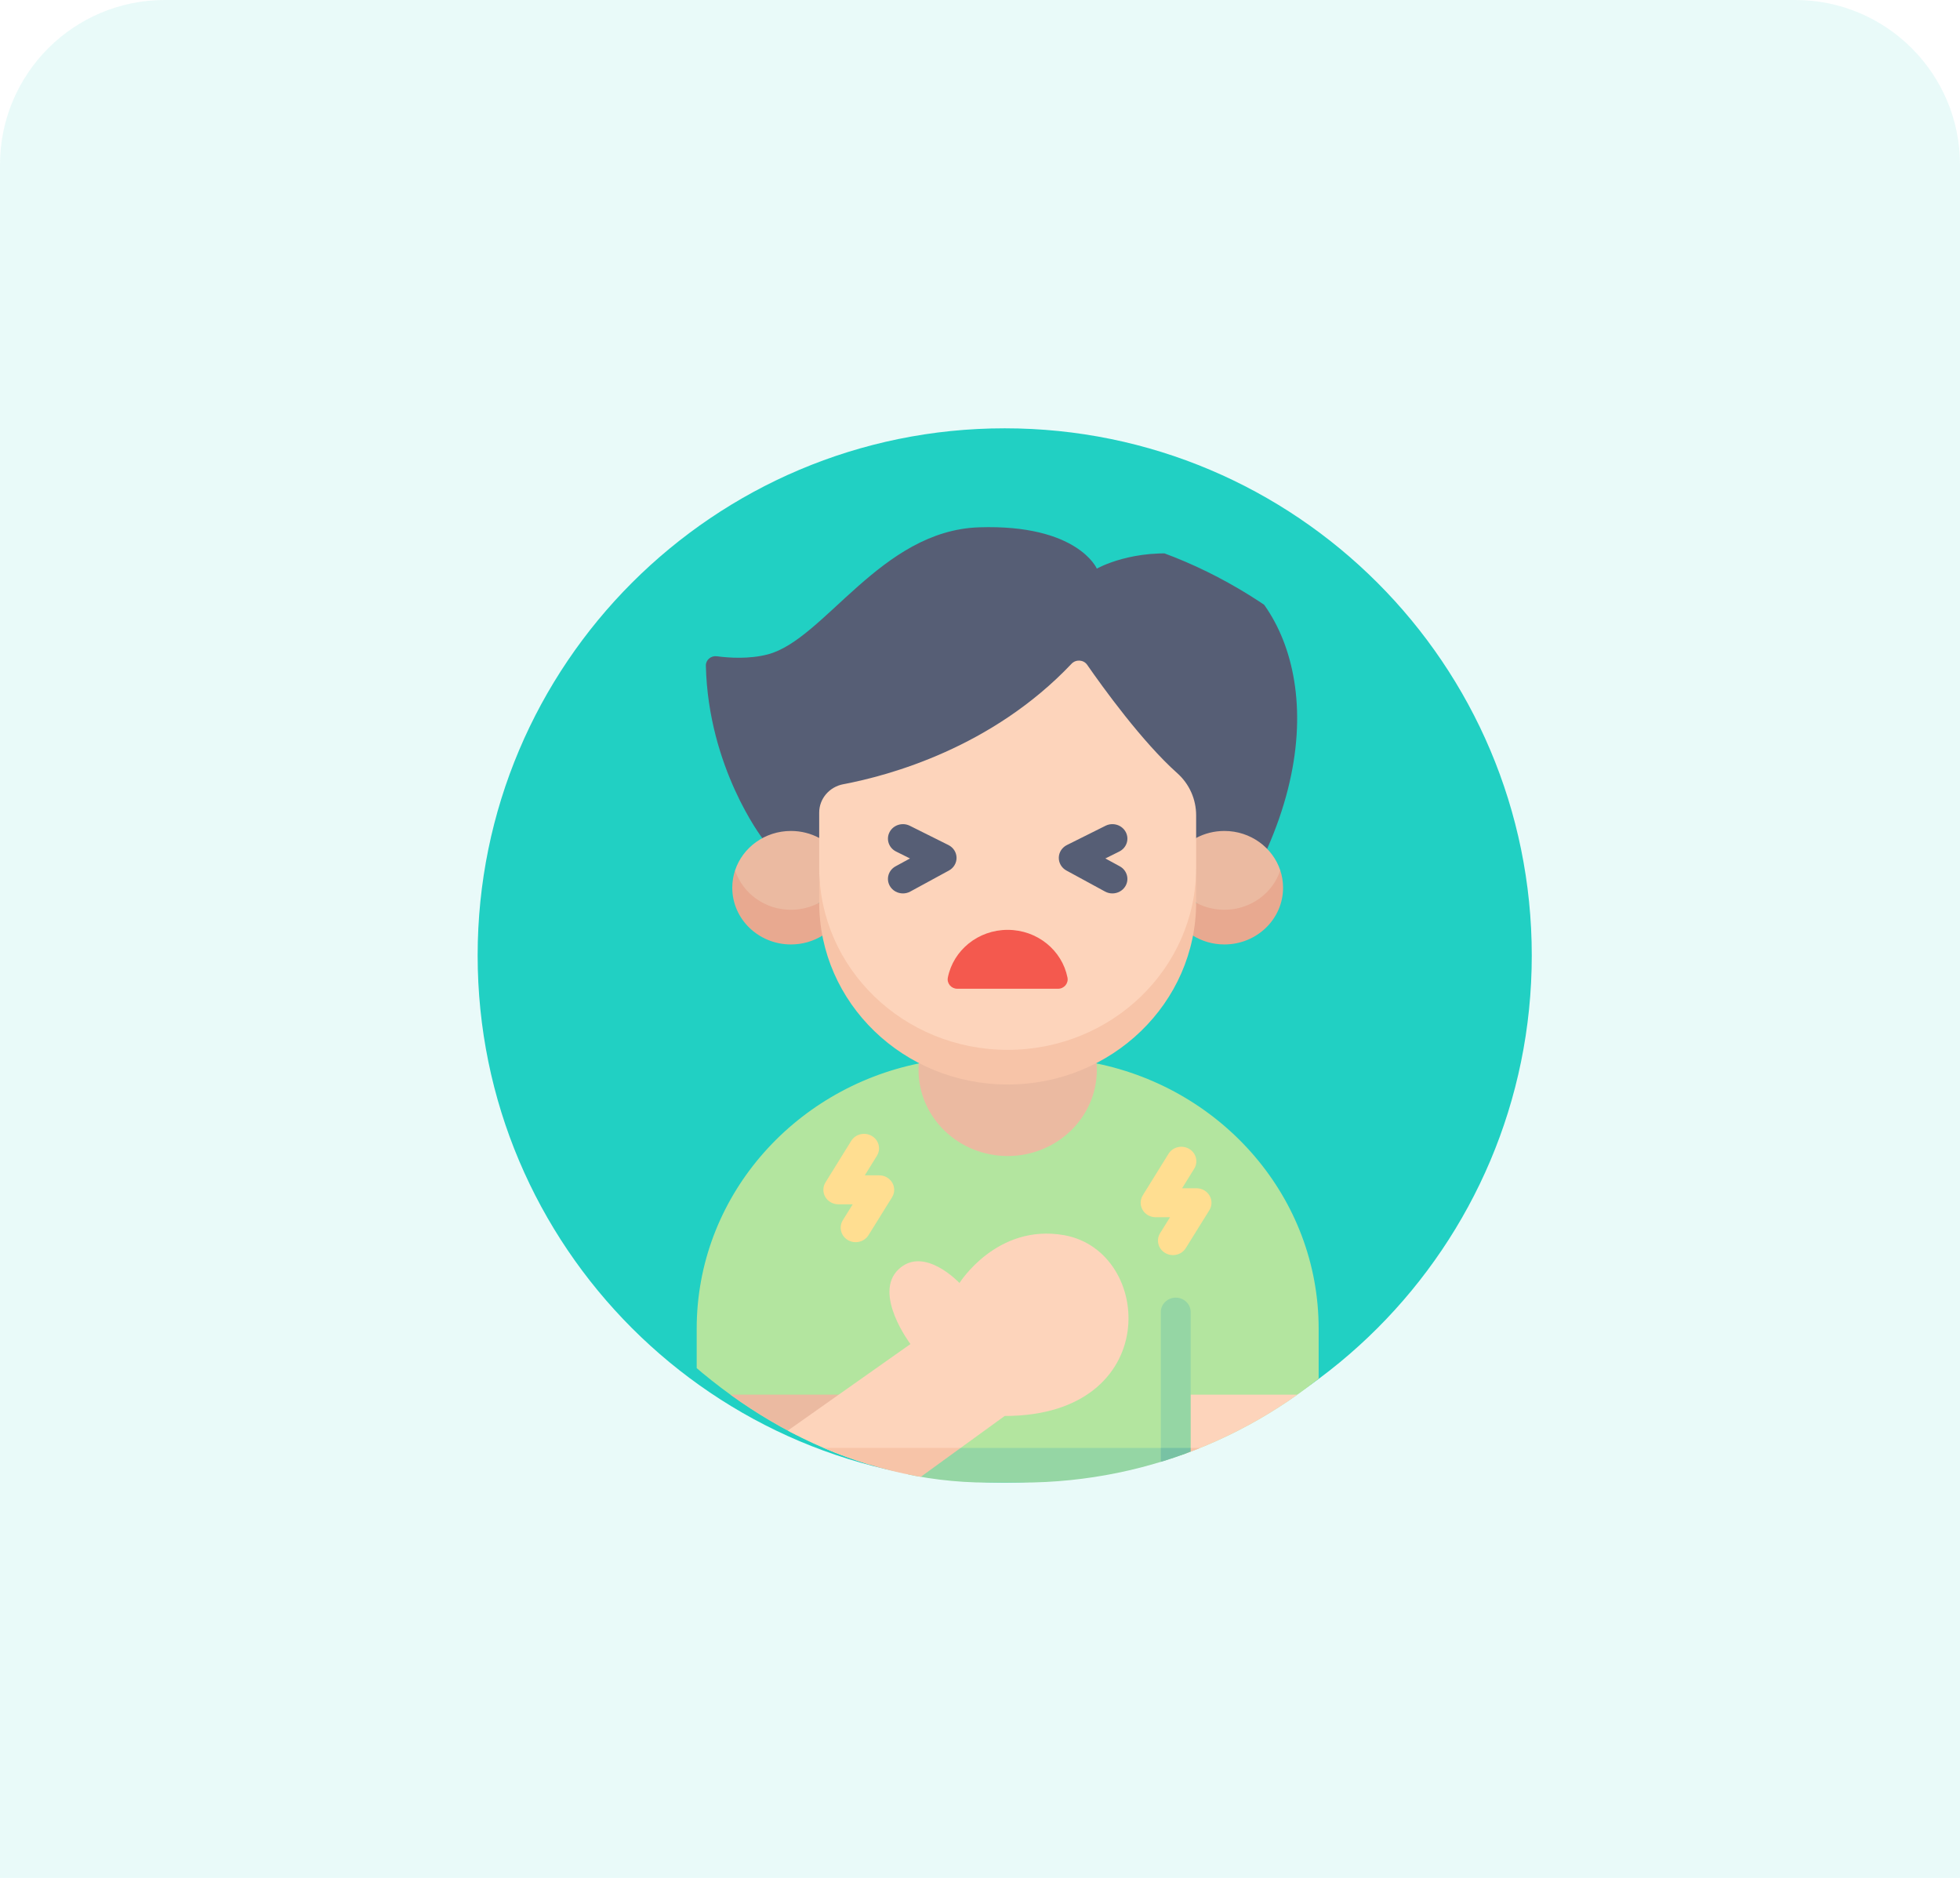 <svg width="119" height="114" viewBox="0 0 119 114" fill="none" xmlns="http://www.w3.org/2000/svg">
<path d="M0 10C0 4.477 4.477 0 10 0H109C114.523 0 119 4.477 119 10V114H0V10Z" fill="#21D0C3" fill-opacity="0.1"/>
<path d="M61 90C78.673 90 93 75.673 93 58C93 40.327 78.673 26 61 26C43.327 26 29 40.327 29 58C29 75.673 43.327 90 61 90Z" fill="#21D0C3"/>
<g clip-path="url(#clip0)">
<path d="M79.006 87.895L80.061 84.663V80.658C80.061 72.729 74.261 66.111 66.539 64.548C64.941 65.369 63.117 65.834 61.18 65.834C59.243 65.834 57.42 65.369 55.821 64.548C48.099 66.111 42.299 72.729 42.299 80.658V84.663L43.354 87.895L61.59 88.914L79.006 87.895Z" fill="#B3E59F"/>
<path d="M46.284 50.88C46.284 50.88 42.997 46.599 42.856 40.407C42.848 40.061 43.166 39.791 43.521 39.838C44.255 39.936 45.481 40.019 46.611 39.725C50.064 38.825 53.462 32.203 59.447 32.01C65.433 31.817 66.594 34.517 66.594 34.517C66.594 34.517 68.796 33.252 72.084 33.681C77.005 34.324 81.328 41.572 76.934 51.529L46.284 50.88Z" fill="#565E75"/>
<path d="M44.629 52.835C44.629 54.982 46.434 56.247 48.023 56.247L49.738 54.801C49.738 54.792 51.234 52.844 51.234 52.835L49.737 50.867C49.228 50.596 48.644 50.442 48.023 50.442C46.434 50.442 45.089 51.447 44.629 52.835Z" fill="#EBBAA1"/>
<path d="M48.022 55.227C46.434 55.227 45.089 54.223 44.629 52.835C44.519 53.167 44.459 53.52 44.459 53.887C44.459 55.79 46.054 57.332 48.022 57.332C48.724 57.332 49.377 57.136 49.929 56.797L50.863 55.593L49.738 54.801C49.228 55.072 48.644 55.227 48.022 55.227Z" fill="#E8A990"/>
<path d="M77.731 52.835C77.731 54.982 75.926 56.247 74.338 56.247L72.623 54.801C72.623 54.792 71.126 52.844 71.126 52.835L72.623 50.867C73.132 50.596 73.716 50.442 74.338 50.442C75.926 50.442 77.271 51.447 77.731 52.835Z" fill="#EBBAA1"/>
<path d="M74.338 55.227C75.926 55.227 77.271 54.223 77.731 52.835C77.841 53.167 77.901 53.52 77.901 53.887C77.901 55.79 76.306 57.332 74.338 57.332C73.636 57.332 72.983 57.136 72.431 56.797L71.497 55.593L72.622 54.801C73.131 55.072 73.715 55.227 74.338 55.227Z" fill="#E8A990"/>
<path d="M61.18 64.75C67.5 64.75 72.623 60.458 72.623 52.669V49.493C72.623 48.525 72.215 47.593 71.479 46.937C69.342 45.031 66.964 41.735 66.008 40.358C65.789 40.042 65.324 40.013 65.058 40.293C60.238 45.382 53.994 47.078 51.201 47.605C50.35 47.766 49.737 48.488 49.737 49.326V52.669C49.737 60.019 54.86 64.75 61.18 64.75Z" fill="#FDD4BB"/>
<path d="M55.785 64.53C55.774 64.666 55.767 64.803 55.767 64.942C55.767 67.832 58.19 70.175 61.18 70.175C64.17 70.175 66.594 67.832 66.594 64.942C66.594 64.803 66.586 64.666 66.575 64.53H55.785Z" fill="#EBBAA1"/>
<path d="M80.061 87.894L75.723 88.914L71.385 87.894V84.663H80.061V87.894Z" fill="#FDD4BB"/>
<path d="M72.292 90H79.475C79.798 90 80.061 89.747 80.061 89.434V87.895H72.292L71.385 88.948L72.292 90Z" fill="#F7C4A8"/>
<path d="M70.478 87.895H58.325L54.81 88.915L55.423 90H70.478L71.385 88.948L70.478 87.895Z" fill="#95D6A4"/>
<path d="M72.292 87.895V79.65C72.292 79.165 71.886 78.772 71.385 78.772C70.884 78.772 70.478 79.165 70.478 79.65V87.895L71.385 88.948L72.292 87.895Z" fill="#95D6A4"/>
<path d="M70.478 87.895H72.292V90H70.478V87.895Z" fill="#78C2A4"/>
<path d="M61.18 63.73C54.86 63.73 49.737 58.777 49.737 52.668V54.773C49.737 60.882 54.86 65.834 61.18 65.834C67.5 65.834 72.623 60.882 72.623 54.773V52.668C72.623 58.777 67.5 63.73 61.18 63.73Z" fill="#F7C4A8"/>
<path d="M46.339 87.894L50.739 86.279L50.92 84.663H42.299V87.894L43.848 88.734L46.339 87.894Z" fill="#EBBAA1"/>
<path d="M42.299 87.895V90H43.355L47.003 88.915L46.339 87.895H42.299Z" fill="#E8A990"/>
<path d="M46.339 87.895L52.596 88.915L58.324 87.895L60.999 85.955C70.632 85.955 70.058 75.938 64.6 74.979C60.516 74.261 58.254 77.883 58.254 77.883C58.254 77.883 56.089 75.571 54.54 77.067C52.992 78.564 55.276 81.59 55.276 81.59L46.339 87.895Z" fill="#FDD4BB"/>
<path d="M46.339 87.895L43.355 90H55.422L58.324 87.895H46.339Z" fill="#F7C4A8"/>
<path d="M61.18 56.446C59.378 56.446 57.877 57.692 57.548 59.341C57.478 59.693 57.752 60.021 58.123 60.021H64.237C64.608 60.021 64.882 59.693 64.811 59.341C64.483 57.692 62.982 56.446 61.18 56.446Z" fill="#F4594E"/>
<path d="M54.028 53.786C54.195 54.073 54.504 54.234 54.822 54.234C54.973 54.234 55.126 54.198 55.267 54.121L57.612 52.845C57.904 52.687 58.082 52.386 58.076 52.063C58.07 51.739 57.881 51.445 57.583 51.297L55.238 50.127C54.792 49.905 54.243 50.074 54.013 50.506C53.782 50.937 53.957 51.468 54.404 51.691L55.249 52.112L54.375 52.588C53.937 52.826 53.782 53.362 54.028 53.786Z" fill="#565E75"/>
<path d="M64.748 52.845L67.093 54.121C67.234 54.198 67.387 54.234 67.538 54.234C67.856 54.234 68.165 54.073 68.332 53.786C68.579 53.363 68.423 52.826 67.986 52.588L67.111 52.112L67.956 51.691C68.403 51.468 68.578 50.938 68.348 50.506C68.117 50.074 67.569 49.905 67.122 50.127L64.777 51.297C64.48 51.445 64.29 51.739 64.284 52.063C64.278 52.386 64.457 52.687 64.748 52.845Z" fill="#565E75"/>
<path d="M70.747 76.064C70.894 76.149 71.055 76.19 71.215 76.19C71.524 76.19 71.825 76.038 71.996 75.763L73.425 73.464C73.594 73.192 73.598 72.854 73.437 72.578C73.275 72.302 72.973 72.132 72.645 72.132H71.77L72.506 70.945C72.764 70.528 72.624 69.988 72.193 69.739C71.762 69.489 71.203 69.624 70.945 70.041L69.384 72.559C69.215 72.831 69.211 73.169 69.373 73.445C69.534 73.72 69.837 73.891 70.164 73.891H71.037L70.436 74.857C70.177 75.273 70.317 75.814 70.747 76.064Z" fill="#FFDE91"/>
<path d="M51.483 75.28C51.63 75.365 51.791 75.406 51.951 75.406C52.259 75.406 52.56 75.254 52.731 74.979L54.16 72.68C54.329 72.408 54.334 72.07 54.172 71.794C54.011 71.518 53.708 71.347 53.38 71.347H52.506L53.241 70.161C53.499 69.744 53.359 69.204 52.928 68.954C52.498 68.705 51.938 68.84 51.68 69.257L50.119 71.775C49.951 72.046 49.947 72.385 50.108 72.66C50.27 72.936 50.572 73.106 50.9 73.106H51.772L51.171 74.073C50.913 74.489 51.052 75.03 51.483 75.28Z" fill="#FFDE91"/>
</g>
<defs>
<clipPath id="clip0">
<rect x="31" y="32" width="60" height="58" rx="29" fill="white"/>
</clipPath>
</defs>
</svg>
